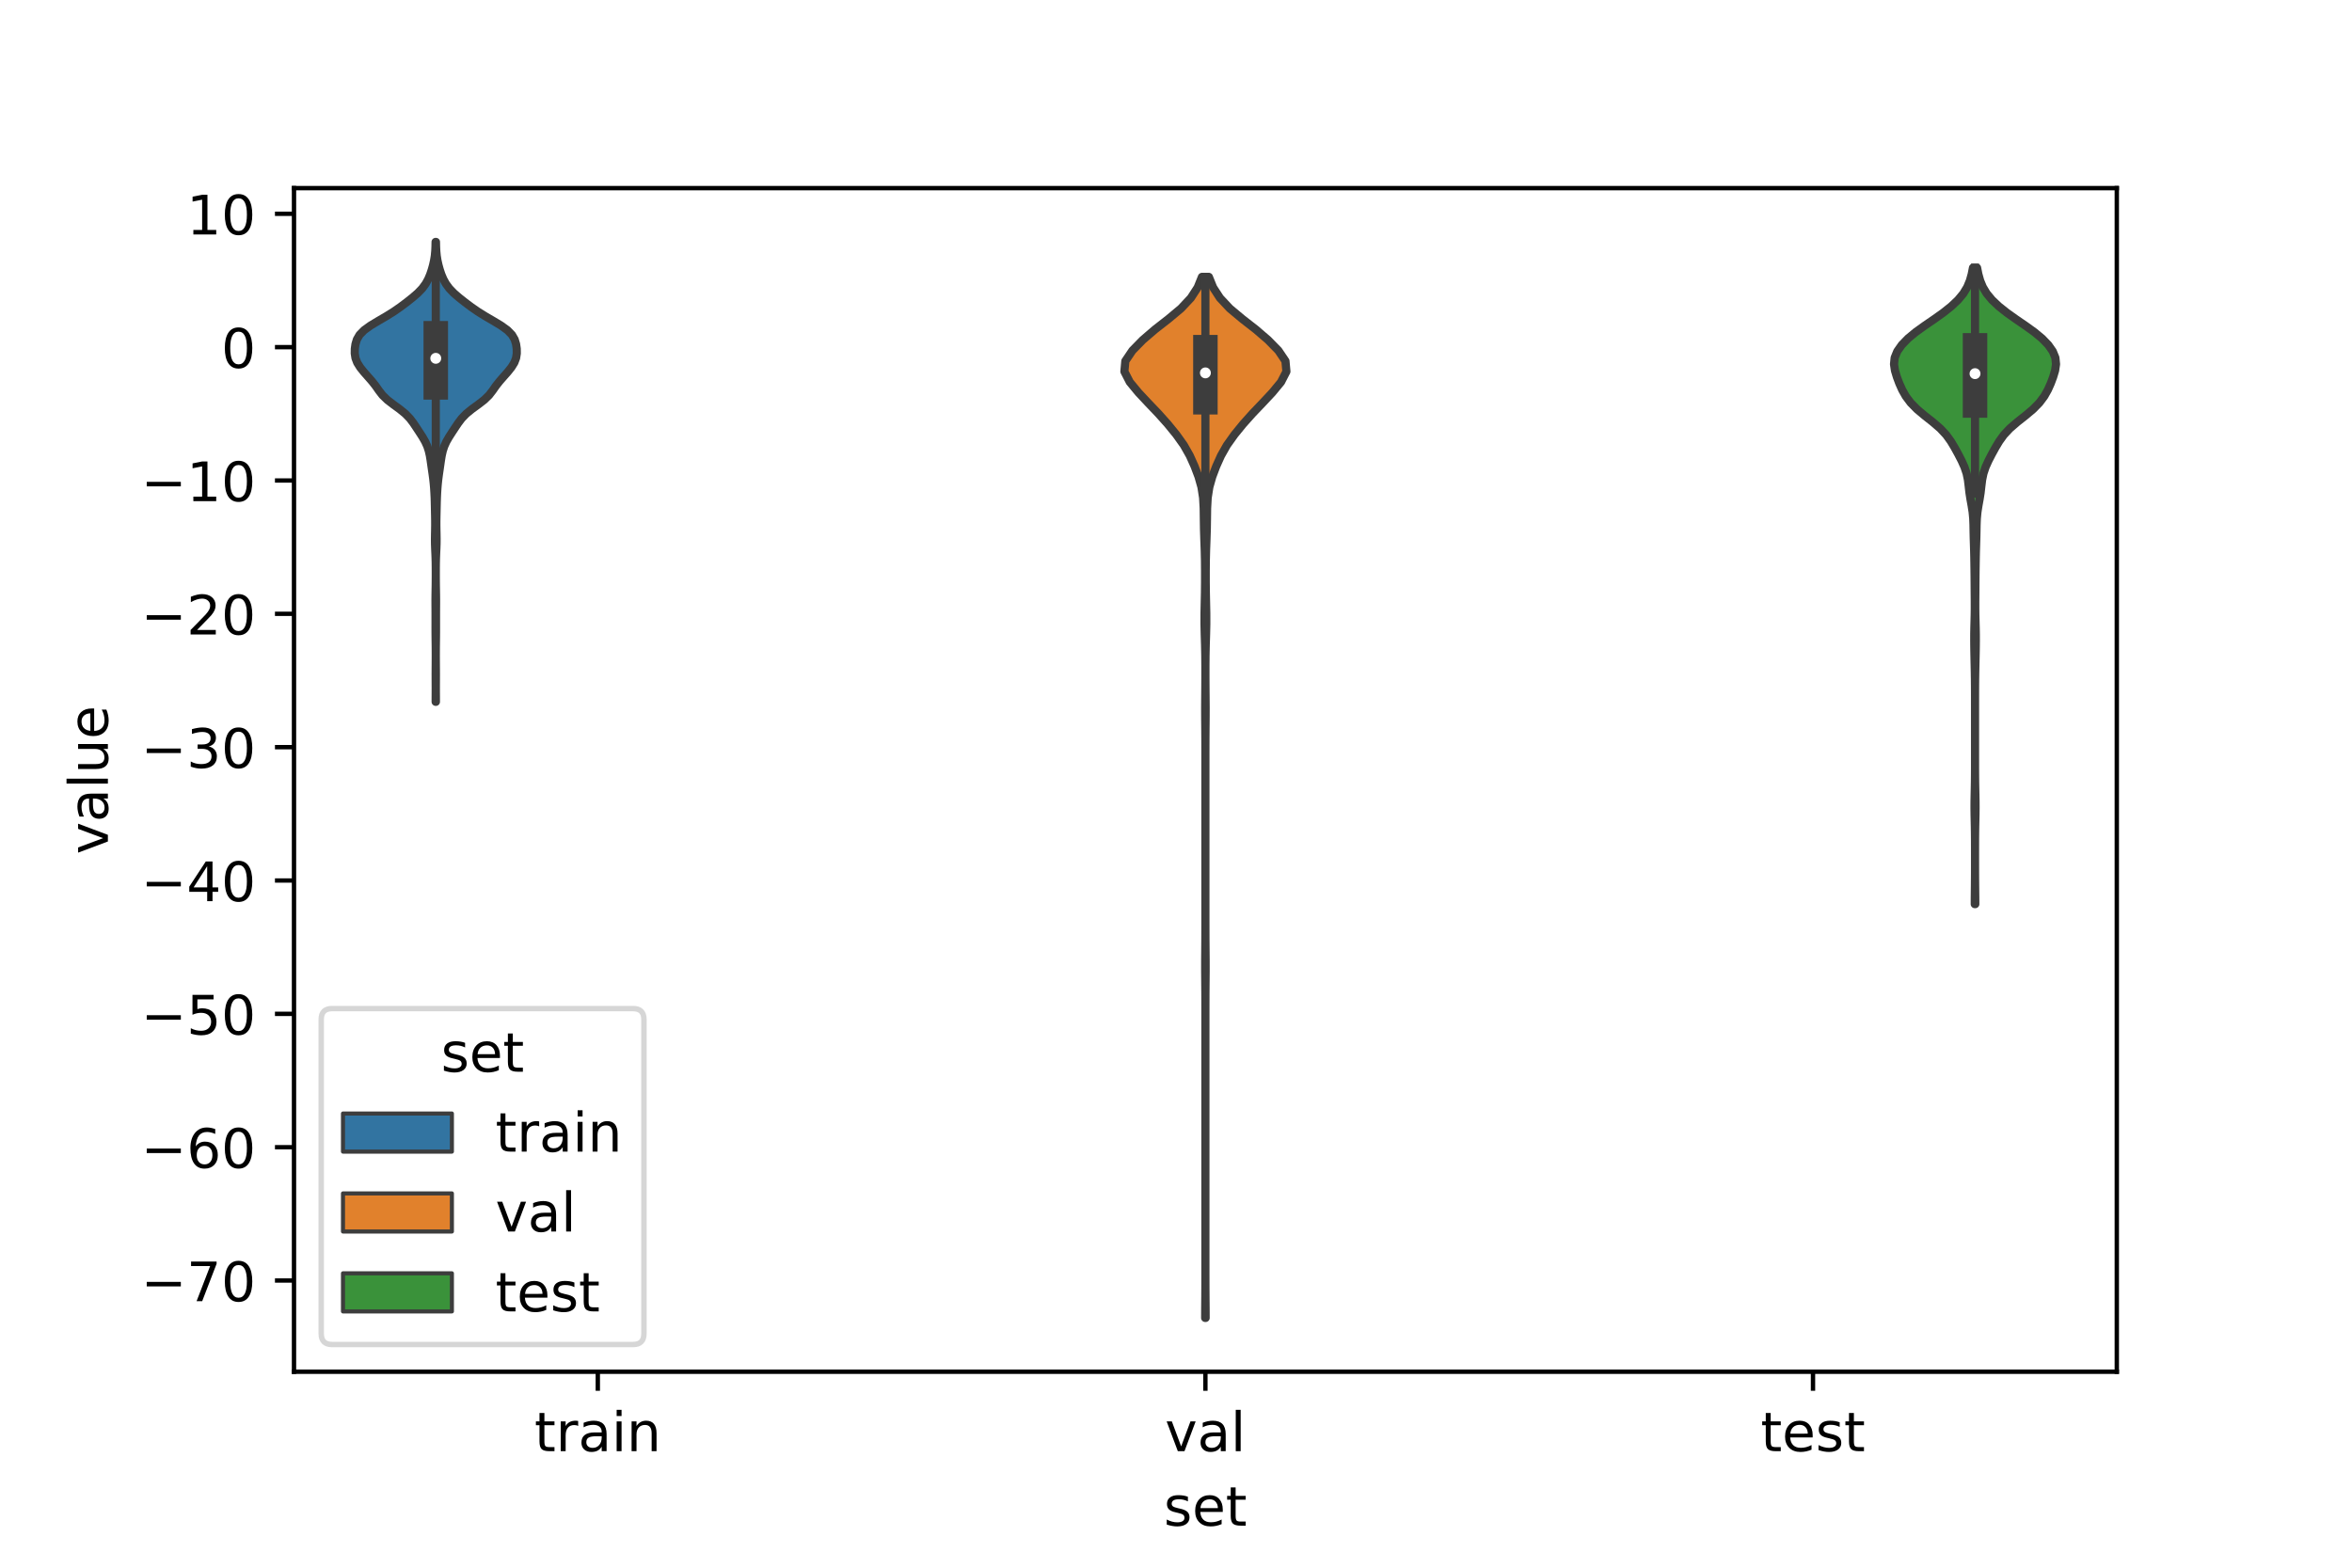 <?xml version="1.0" encoding="utf-8" standalone="no"?>
<!DOCTYPE svg PUBLIC "-//W3C//DTD SVG 1.1//EN"
  "http://www.w3.org/Graphics/SVG/1.1/DTD/svg11.dtd">
<!-- Created with matplotlib (https://matplotlib.org/) -->
<svg height="288pt" version="1.1" viewBox="0 0 432 288" width="432pt" xmlns="http://www.w3.org/2000/svg" xmlns:xlink="http://www.w3.org/1999/xlink">
 <defs>
  <style type="text/css">*{stroke-linecap:butt;stroke-linejoin:round;}</style>
 </defs>
 <g id="figure_1">
  <g id="patch_1">
   <path d="M 0 288 
L 432 288 
L 432 0 
L 0 0 
z
" style="fill:#ffffff;"/>
  </g>
  <g id="axes_1">
   <g id="patch_2">
    <path d="M 54 252 
L 388.8 252 
L 388.8 34.56 
L 54 34.56 
z
" style="fill:#ffffff;"/>
   </g>
   <g id="PolyCollection_1">
    <defs>
     <path d="M 80.063 -159.069 
L 80.017 -159.069 
L 80.019 -159.923 
L 80.025 -160.776 
L 80.027 -161.63 
L 80.024 -162.483 
L 80.019 -163.336 
L 80.017 -164.19 
L 80.021 -165.043 
L 80.028 -165.897 
L 80.034 -166.75 
L 80.036 -167.603 
L 80.034 -168.457 
L 80.027 -169.31 
L 80.016 -170.164 
L 80.006 -171.017 
L 79.999 -171.87 
L 79.997 -172.724 
L 79.998 -173.577 
L 79.999 -174.431 
L 79.999 -175.284 
L 79.995 -176.137 
L 79.99 -176.991 
L 79.988 -177.844 
L 79.996 -178.698 
L 80.01 -179.551 
L 80.025 -180.404 
L 80.034 -181.258 
L 80.038 -182.111 
L 80.038 -182.965 
L 80.035 -183.818 
L 80.025 -184.671 
L 80.004 -185.525 
L 79.969 -186.378 
L 79.93 -187.232 
L 79.9 -188.085 
L 79.892 -188.939 
L 79.904 -189.792 
L 79.922 -190.645 
L 79.934 -191.499 
L 79.932 -192.352 
L 79.918 -193.206 
L 79.899 -194.059 
L 79.881 -194.912 
L 79.861 -195.766 
L 79.833 -196.619 
L 79.792 -197.473 
L 79.738 -198.326 
L 79.667 -199.179 
L 79.575 -200.033 
L 79.461 -200.886 
L 79.337 -201.74 
L 79.215 -202.593 
L 79.093 -203.446 
L 78.953 -204.3 
L 78.762 -205.153 
L 78.486 -206.007 
L 78.1 -206.86 
L 77.611 -207.713 
L 77.061 -208.567 
L 76.498 -209.42 
L 75.928 -210.274 
L 75.282 -211.127 
L 74.459 -211.98 
L 73.415 -212.834 
L 72.243 -213.687 
L 71.137 -214.541 
L 70.259 -215.394 
L 69.598 -216.247 
L 69 -217.101 
L 68.33 -217.954 
L 67.583 -218.808 
L 66.83 -219.661 
L 66.149 -220.514 
L 65.617 -221.368 
L 65.291 -222.221 
L 65.16 -223.075 
L 65.172 -223.928 
L 65.292 -224.781 
L 65.551 -225.635 
L 66.045 -226.488 
L 66.877 -227.342 
L 68.061 -228.195 
L 69.477 -229.048 
L 70.942 -229.902 
L 72.311 -230.755 
L 73.542 -231.609 
L 74.678 -232.462 
L 75.758 -233.316 
L 76.743 -234.169 
L 77.56 -235.022 
L 78.187 -235.876 
L 78.657 -236.729 
L 79.016 -237.583 
L 79.302 -238.436 
L 79.539 -239.289 
L 79.729 -240.143 
L 79.865 -240.996 
L 79.947 -241.85 
L 79.987 -242.703 
L 80.006 -243.556 
L 80.074 -243.556 
L 80.074 -243.556 
L 80.093 -242.703 
L 80.133 -241.85 
L 80.215 -240.996 
L 80.351 -240.143 
L 80.541 -239.289 
L 80.778 -238.436 
L 81.064 -237.583 
L 81.423 -236.729 
L 81.893 -235.876 
L 82.52 -235.022 
L 83.337 -234.169 
L 84.322 -233.316 
L 85.402 -232.462 
L 86.538 -231.609 
L 87.769 -230.755 
L 89.138 -229.902 
L 90.603 -229.048 
L 92.019 -228.195 
L 93.203 -227.342 
L 94.035 -226.488 
L 94.529 -225.635 
L 94.788 -224.781 
L 94.908 -223.928 
L 94.92 -223.075 
L 94.789 -222.221 
L 94.463 -221.368 
L 93.931 -220.514 
L 93.25 -219.661 
L 92.497 -218.808 
L 91.75 -217.954 
L 91.08 -217.101 
L 90.482 -216.247 
L 89.821 -215.394 
L 88.943 -214.541 
L 87.837 -213.687 
L 86.665 -212.834 
L 85.621 -211.98 
L 84.798 -211.127 
L 84.152 -210.274 
L 83.582 -209.42 
L 83.019 -208.567 
L 82.469 -207.713 
L 81.98 -206.86 
L 81.594 -206.007 
L 81.318 -205.153 
L 81.127 -204.3 
L 80.987 -203.446 
L 80.865 -202.593 
L 80.743 -201.74 
L 80.619 -200.886 
L 80.505 -200.033 
L 80.413 -199.179 
L 80.342 -198.326 
L 80.288 -197.473 
L 80.247 -196.619 
L 80.219 -195.766 
L 80.199 -194.912 
L 80.181 -194.059 
L 80.162 -193.206 
L 80.148 -192.352 
L 80.146 -191.499 
L 80.158 -190.645 
L 80.176 -189.792 
L 80.188 -188.939 
L 80.18 -188.085 
L 80.15 -187.232 
L 80.111 -186.378 
L 80.076 -185.525 
L 80.055 -184.671 
L 80.045 -183.818 
L 80.042 -182.965 
L 80.042 -182.111 
L 80.046 -181.258 
L 80.055 -180.404 
L 80.07 -179.551 
L 80.084 -178.698 
L 80.092 -177.844 
L 80.09 -176.991 
L 80.085 -176.137 
L 80.081 -175.284 
L 80.081 -174.431 
L 80.082 -173.577 
L 80.083 -172.724 
L 80.081 -171.87 
L 80.074 -171.017 
L 80.064 -170.164 
L 80.053 -169.31 
L 80.046 -168.457 
L 80.044 -167.603 
L 80.046 -166.75 
L 80.052 -165.897 
L 80.059 -165.043 
L 80.063 -164.19 
L 80.061 -163.336 
L 80.056 -162.483 
L 80.053 -161.63 
L 80.055 -160.776 
L 80.061 -159.923 
L 80.063 -159.069 
z
" id="m1364e2ce5e" style="stroke:#3d3d3d;stroke-width:1.5;"/>
    </defs>
    <g clip-path="url(#pa9e2a7503c)">
     <use style="fill:#3274a1;stroke:#3d3d3d;stroke-width:1.5;" x="0" xlink:href="#m1364e2ce5e" y="288"/>
    </g>
   </g>
   <g id="PolyCollection_2">
    <defs>
     <path d="M 221.443 -45.884 
L 221.357 -45.884 
L 221.367 -47.815 
L 221.385 -49.747 
L 221.396 -51.679 
L 221.399 -53.611 
L 221.4 -55.543 
L 221.4 -57.474 
L 221.4 -59.406 
L 221.4 -61.338 
L 221.4 -63.27 
L 221.4 -65.201 
L 221.4 -67.133 
L 221.4 -69.065 
L 221.4 -70.997 
L 221.4 -72.929 
L 221.4 -74.86 
L 221.4 -76.792 
L 221.4 -78.724 
L 221.4 -80.656 
L 221.4 -82.588 
L 221.4 -84.519 
L 221.4 -86.451 
L 221.4 -88.383 
L 221.4 -90.315 
L 221.4 -92.246 
L 221.4 -94.178 
L 221.4 -96.11 
L 221.4 -98.042 
L 221.4 -99.974 
L 221.4 -101.905 
L 221.398 -103.837 
L 221.391 -105.769 
L 221.375 -107.701 
L 221.359 -109.633 
L 221.36 -111.564 
L 221.377 -113.496 
L 221.392 -115.428 
L 221.398 -117.36 
L 221.4 -119.291 
L 221.4 -121.223 
L 221.4 -123.155 
L 221.4 -125.087 
L 221.4 -127.019 
L 221.4 -128.95 
L 221.4 -130.882 
L 221.4 -132.814 
L 221.4 -134.746 
L 221.4 -136.678 
L 221.4 -138.609 
L 221.4 -140.541 
L 221.4 -142.473 
L 221.4 -144.405 
L 221.4 -146.336 
L 221.4 -148.268 
L 221.399 -150.2 
L 221.395 -152.132 
L 221.383 -154.064 
L 221.365 -155.995 
L 221.357 -157.927 
L 221.37 -159.859 
L 221.387 -161.791 
L 221.396 -163.722 
L 221.395 -165.654 
L 221.379 -167.586 
L 221.339 -169.518 
L 221.279 -171.45 
L 221.236 -173.381 
L 221.239 -175.313 
L 221.279 -177.245 
L 221.32 -179.177 
L 221.339 -181.109 
L 221.339 -183.04 
L 221.324 -184.972 
L 221.278 -186.904 
L 221.206 -188.836 
L 221.144 -190.767 
L 221.113 -192.699 
L 221.087 -194.631 
L 220.98 -196.563 
L 220.681 -198.495 
L 220.135 -200.426 
L 219.403 -202.358 
L 218.534 -204.29 
L 217.439 -206.222 
L 216.061 -208.154 
L 214.487 -210.085 
L 212.762 -212.017 
L 210.917 -213.949 
L 209.108 -215.881 
L 207.513 -217.812 
L 206.52 -219.744 
L 206.695 -221.676 
L 207.998 -223.608 
L 209.889 -225.54 
L 212.134 -227.471 
L 214.611 -229.403 
L 216.923 -231.335 
L 218.731 -233.267 
L 219.984 -235.199 
L 220.763 -237.13 
L 222.037 -237.13 
L 222.037 -237.13 
L 222.816 -235.199 
L 224.069 -233.267 
L 225.877 -231.335 
L 228.189 -229.403 
L 230.666 -227.471 
L 232.911 -225.54 
L 234.802 -223.608 
L 236.105 -221.676 
L 236.28 -219.744 
L 235.287 -217.812 
L 233.692 -215.881 
L 231.883 -213.949 
L 230.038 -212.017 
L 228.313 -210.085 
L 226.739 -208.154 
L 225.361 -206.222 
L 224.266 -204.29 
L 223.397 -202.358 
L 222.665 -200.426 
L 222.119 -198.495 
L 221.82 -196.563 
L 221.713 -194.631 
L 221.687 -192.699 
L 221.656 -190.767 
L 221.594 -188.836 
L 221.522 -186.904 
L 221.476 -184.972 
L 221.461 -183.04 
L 221.461 -181.109 
L 221.48 -179.177 
L 221.521 -177.245 
L 221.561 -175.313 
L 221.564 -173.381 
L 221.521 -171.45 
L 221.461 -169.518 
L 221.421 -167.586 
L 221.405 -165.654 
L 221.404 -163.722 
L 221.413 -161.791 
L 221.43 -159.859 
L 221.443 -157.927 
L 221.435 -155.995 
L 221.417 -154.064 
L 221.405 -152.132 
L 221.401 -150.2 
L 221.4 -148.268 
L 221.4 -146.336 
L 221.4 -144.405 
L 221.4 -142.473 
L 221.4 -140.541 
L 221.4 -138.609 
L 221.4 -136.678 
L 221.4 -134.746 
L 221.4 -132.814 
L 221.4 -130.882 
L 221.4 -128.95 
L 221.4 -127.019 
L 221.4 -125.087 
L 221.4 -123.155 
L 221.4 -121.223 
L 221.4 -119.291 
L 221.402 -117.36 
L 221.408 -115.428 
L 221.423 -113.496 
L 221.44 -111.564 
L 221.441 -109.633 
L 221.425 -107.701 
L 221.409 -105.769 
L 221.402 -103.837 
L 221.4 -101.905 
L 221.4 -99.974 
L 221.4 -98.042 
L 221.4 -96.11 
L 221.4 -94.178 
L 221.4 -92.246 
L 221.4 -90.315 
L 221.4 -88.383 
L 221.4 -86.451 
L 221.4 -84.519 
L 221.4 -82.588 
L 221.4 -80.656 
L 221.4 -78.724 
L 221.4 -76.792 
L 221.4 -74.86 
L 221.4 -72.929 
L 221.4 -70.997 
L 221.4 -69.065 
L 221.4 -67.133 
L 221.4 -65.201 
L 221.4 -63.27 
L 221.4 -61.338 
L 221.4 -59.406 
L 221.4 -57.474 
L 221.4 -55.543 
L 221.401 -53.611 
L 221.404 -51.679 
L 221.415 -49.747 
L 221.433 -47.815 
L 221.443 -45.884 
z
" id="m06d1777a58" style="stroke:#3d3d3d;stroke-width:1.5;"/>
    </defs>
    <g clip-path="url(#pa9e2a7503c)">
     <use style="fill:#e1812c;stroke:#3d3d3d;stroke-width:1.5;" x="0" xlink:href="#m06d1777a58" y="288"/>
    </g>
   </g>
   <g id="PolyCollection_3">
    <defs>
     <path d="M 362.809 -121.903 
L 362.711 -121.903 
L 362.716 -123.084 
L 362.729 -124.264 
L 362.742 -125.445 
L 362.752 -126.626 
L 362.757 -127.807 
L 362.759 -128.988 
L 362.76 -130.169 
L 362.76 -131.35 
L 362.758 -132.53 
L 362.755 -133.711 
L 362.745 -134.892 
L 362.728 -136.073 
L 362.703 -137.254 
L 362.678 -138.435 
L 362.665 -139.615 
L 362.671 -140.796 
L 362.693 -141.977 
L 362.719 -143.158 
L 362.74 -144.339 
L 362.752 -145.52 
L 362.758 -146.701 
L 362.759 -147.881 
L 362.76 -149.062 
L 362.76 -150.243 
L 362.76 -151.424 
L 362.76 -152.605 
L 362.76 -153.786 
L 362.76 -154.967 
L 362.76 -156.147 
L 362.76 -157.328 
L 362.76 -158.509 
L 362.759 -159.69 
L 362.757 -160.871 
L 362.752 -162.052 
L 362.741 -163.232 
L 362.723 -164.413 
L 362.699 -165.594 
L 362.673 -166.775 
L 362.648 -167.956 
L 362.627 -169.137 
L 362.616 -170.318 
L 362.619 -171.498 
L 362.64 -172.679 
L 362.672 -173.86 
L 362.7 -175.041 
L 362.715 -176.222 
L 362.714 -177.403 
L 362.705 -178.583 
L 362.696 -179.764 
L 362.688 -180.945 
L 362.678 -182.126 
L 362.664 -183.307 
L 362.646 -184.488 
L 362.626 -185.669 
L 362.598 -186.849 
L 362.56 -188.03 
L 362.522 -189.211 
L 362.496 -190.392 
L 362.476 -191.573 
L 362.43 -192.754 
L 362.319 -193.935 
L 362.135 -195.115 
L 361.921 -196.296 
L 361.737 -197.477 
L 361.602 -198.658 
L 361.459 -199.839 
L 361.215 -201.02 
L 360.817 -202.2 
L 360.286 -203.381 
L 359.676 -204.562 
L 359.027 -205.743 
L 358.321 -206.924 
L 357.469 -208.105 
L 356.366 -209.286 
L 354.996 -210.466 
L 353.499 -211.647 
L 352.095 -212.828 
L 350.939 -214.009 
L 350.054 -215.19 
L 349.385 -216.371 
L 348.855 -217.551 
L 348.412 -218.732 
L 348.057 -219.913 
L 347.88 -221.094 
L 348 -222.275 
L 348.48 -223.456 
L 349.307 -224.637 
L 350.448 -225.817 
L 351.877 -226.998 
L 353.521 -228.179 
L 355.246 -229.36 
L 356.906 -230.541 
L 358.391 -231.722 
L 359.639 -232.902 
L 360.618 -234.083 
L 361.33 -235.264 
L 361.818 -236.445 
L 362.148 -237.626 
L 362.38 -238.807 
L 363.14 -238.807 
L 363.14 -238.807 
L 363.372 -237.626 
L 363.702 -236.445 
L 364.19 -235.264 
L 364.902 -234.083 
L 365.881 -232.902 
L 367.129 -231.722 
L 368.614 -230.541 
L 370.274 -229.36 
L 371.999 -228.179 
L 373.643 -226.998 
L 375.072 -225.817 
L 376.213 -224.637 
L 377.04 -223.456 
L 377.52 -222.275 
L 377.64 -221.094 
L 377.463 -219.913 
L 377.108 -218.732 
L 376.665 -217.551 
L 376.135 -216.371 
L 375.466 -215.19 
L 374.581 -214.009 
L 373.425 -212.828 
L 372.021 -211.647 
L 370.524 -210.466 
L 369.154 -209.286 
L 368.051 -208.105 
L 367.199 -206.924 
L 366.493 -205.743 
L 365.844 -204.562 
L 365.234 -203.381 
L 364.703 -202.2 
L 364.305 -201.02 
L 364.061 -199.839 
L 363.918 -198.658 
L 363.783 -197.477 
L 363.599 -196.296 
L 363.385 -195.115 
L 363.201 -193.935 
L 363.09 -192.754 
L 363.044 -191.573 
L 363.024 -190.392 
L 362.998 -189.211 
L 362.96 -188.03 
L 362.922 -186.849 
L 362.894 -185.669 
L 362.874 -184.488 
L 362.856 -183.307 
L 362.842 -182.126 
L 362.832 -180.945 
L 362.824 -179.764 
L 362.815 -178.583 
L 362.806 -177.403 
L 362.805 -176.222 
L 362.82 -175.041 
L 362.848 -173.86 
L 362.88 -172.679 
L 362.901 -171.498 
L 362.904 -170.318 
L 362.893 -169.137 
L 362.872 -167.956 
L 362.847 -166.775 
L 362.821 -165.594 
L 362.797 -164.413 
L 362.779 -163.232 
L 362.768 -162.052 
L 362.763 -160.871 
L 362.761 -159.69 
L 362.76 -158.509 
L 362.76 -157.328 
L 362.76 -156.147 
L 362.76 -154.967 
L 362.76 -153.786 
L 362.76 -152.605 
L 362.76 -151.424 
L 362.76 -150.243 
L 362.76 -149.062 
L 362.761 -147.881 
L 362.762 -146.701 
L 362.768 -145.52 
L 362.78 -144.339 
L 362.801 -143.158 
L 362.827 -141.977 
L 362.849 -140.796 
L 362.855 -139.615 
L 362.842 -138.435 
L 362.817 -137.254 
L 362.792 -136.073 
L 362.775 -134.892 
L 362.765 -133.711 
L 362.762 -132.53 
L 362.76 -131.35 
L 362.76 -130.169 
L 362.761 -128.988 
L 362.763 -127.807 
L 362.768 -126.626 
L 362.778 -125.445 
L 362.791 -124.264 
L 362.804 -123.084 
L 362.809 -121.903 
z
" id="m9bc5ba86b6" style="stroke:#3d3d3d;stroke-width:1.5;"/>
    </defs>
    <g clip-path="url(#pa9e2a7503c)">
     <use style="fill:#3a923a;stroke:#3d3d3d;stroke-width:1.5;" x="0" xlink:href="#m9bc5ba86b6" y="288"/>
    </g>
   </g>
   <g id="patch_3">
    <path clip-path="url(#pa9e2a7503c)" d="M 109.8 63.773 
L 109.8 63.773 
L 109.8 63.773 
L 109.8 63.773 
z
" style="fill:#3274a1;stroke:#3d3d3d;stroke-linejoin:miter;stroke-width:0.75;"/>
   </g>
   <g id="patch_4">
    <path clip-path="url(#pa9e2a7503c)" d="M 109.8 63.773 
L 109.8 63.773 
L 109.8 63.773 
L 109.8 63.773 
z
" style="fill:#e1812c;stroke:#3d3d3d;stroke-linejoin:miter;stroke-width:0.75;"/>
   </g>
   <g id="patch_5">
    <path clip-path="url(#pa9e2a7503c)" d="M 109.8 63.773 
L 109.8 63.773 
L 109.8 63.773 
L 109.8 63.773 
z
" style="fill:#3a923a;stroke:#3d3d3d;stroke-linejoin:miter;stroke-width:0.75;"/>
   </g>
   <g id="matplotlib.axis_1">
    <g id="xtick_1">
     <g id="line2d_1">
      <defs>
       <path d="M 0 0 
L 0 3.5 
" id="me0df0989fd" style="stroke:#000000;stroke-width:0.8;"/>
      </defs>
      <g>
       <use style="stroke:#000000;stroke-width:0.8;" x="109.8" xlink:href="#me0df0989fd" y="252"/>
      </g>
     </g>
     <g id="text_1">
      <!-- train -->
      <g transform="translate(98.162 266.598)scale(0.1 -0.1)">
       <defs>
        <path d="M 18.312 70.219 
L 18.312 54.688 
L 36.812 54.688 
L 36.812 47.703 
L 18.312 47.703 
L 18.312 18.016 
Q 18.312 11.328 20.141 9.422 
Q 21.969 7.516 27.594 7.516 
L 36.812 7.516 
L 36.812 0 
L 27.594 0 
Q 17.188 0 13.234 3.875 
Q 9.281 7.766 9.281 18.016 
L 9.281 47.703 
L 2.688 47.703 
L 2.688 54.688 
L 9.281 54.688 
L 9.281 70.219 
z
" id="DejaVuSans-116"/>
        <path d="M 41.109 46.297 
Q 39.594 47.172 37.812 47.578 
Q 36.031 48 33.891 48 
Q 26.266 48 22.188 43.047 
Q 18.109 38.094 18.109 28.812 
L 18.109 0 
L 9.078 0 
L 9.078 54.688 
L 18.109 54.688 
L 18.109 46.188 
Q 20.953 51.172 25.484 53.578 
Q 30.031 56 36.531 56 
Q 37.453 56 38.578 55.875 
Q 39.703 55.766 41.062 55.516 
z
" id="DejaVuSans-114"/>
        <path d="M 34.281 27.484 
Q 23.391 27.484 19.188 25 
Q 14.984 22.516 14.984 16.5 
Q 14.984 11.719 18.141 8.906 
Q 21.297 6.109 26.703 6.109 
Q 34.188 6.109 38.703 11.406 
Q 43.219 16.703 43.219 25.484 
L 43.219 27.484 
z
M 52.203 31.203 
L 52.203 0 
L 43.219 0 
L 43.219 8.297 
Q 40.141 3.328 35.547 0.953 
Q 30.953 -1.422 24.312 -1.422 
Q 15.922 -1.422 10.953 3.297 
Q 6 8.016 6 15.922 
Q 6 25.141 12.172 29.828 
Q 18.359 34.516 30.609 34.516 
L 43.219 34.516 
L 43.219 35.406 
Q 43.219 41.609 39.141 45 
Q 35.062 48.391 27.688 48.391 
Q 23 48.391 18.547 47.266 
Q 14.109 46.141 10.016 43.891 
L 10.016 52.203 
Q 14.938 54.109 19.578 55.047 
Q 24.219 56 28.609 56 
Q 40.484 56 46.344 49.844 
Q 52.203 43.703 52.203 31.203 
z
" id="DejaVuSans-97"/>
        <path d="M 9.422 54.688 
L 18.406 54.688 
L 18.406 0 
L 9.422 0 
z
M 9.422 75.984 
L 18.406 75.984 
L 18.406 64.594 
L 9.422 64.594 
z
" id="DejaVuSans-105"/>
        <path d="M 54.891 33.016 
L 54.891 0 
L 45.906 0 
L 45.906 32.719 
Q 45.906 40.484 42.875 44.328 
Q 39.844 48.188 33.797 48.188 
Q 26.516 48.188 22.312 43.547 
Q 18.109 38.922 18.109 30.906 
L 18.109 0 
L 9.078 0 
L 9.078 54.688 
L 18.109 54.688 
L 18.109 46.188 
Q 21.344 51.125 25.703 53.562 
Q 30.078 56 35.797 56 
Q 45.219 56 50.047 50.172 
Q 54.891 44.344 54.891 33.016 
z
" id="DejaVuSans-110"/>
       </defs>
       <use xlink:href="#DejaVuSans-116"/>
       <use x="39.209" xlink:href="#DejaVuSans-114"/>
       <use x="80.322" xlink:href="#DejaVuSans-97"/>
       <use x="141.602" xlink:href="#DejaVuSans-105"/>
       <use x="169.385" xlink:href="#DejaVuSans-110"/>
      </g>
     </g>
    </g>
    <g id="xtick_2">
     <g id="line2d_2">
      <g>
       <use style="stroke:#000000;stroke-width:0.8;" x="221.4" xlink:href="#me0df0989fd" y="252"/>
      </g>
     </g>
     <g id="text_2">
      <!-- val -->
      <g transform="translate(213.988 266.598)scale(0.1 -0.1)">
       <defs>
        <path d="M 2.984 54.688 
L 12.5 54.688 
L 29.594 8.797 
L 46.688 54.688 
L 56.203 54.688 
L 35.688 0 
L 23.484 0 
z
" id="DejaVuSans-118"/>
        <path d="M 9.422 75.984 
L 18.406 75.984 
L 18.406 0 
L 9.422 0 
z
" id="DejaVuSans-108"/>
       </defs>
       <use xlink:href="#DejaVuSans-118"/>
       <use x="59.18" xlink:href="#DejaVuSans-97"/>
       <use x="120.459" xlink:href="#DejaVuSans-108"/>
      </g>
     </g>
    </g>
    <g id="xtick_3">
     <g id="line2d_3">
      <g>
       <use style="stroke:#000000;stroke-width:0.8;" x="333" xlink:href="#me0df0989fd" y="252"/>
      </g>
     </g>
     <g id="text_3">
      <!-- test -->
      <g transform="translate(323.398 266.598)scale(0.1 -0.1)">
       <defs>
        <path d="M 56.203 29.594 
L 56.203 25.203 
L 14.891 25.203 
Q 15.484 15.922 20.484 11.062 
Q 25.484 6.203 34.422 6.203 
Q 39.594 6.203 44.453 7.469 
Q 49.312 8.734 54.109 11.281 
L 54.109 2.781 
Q 49.266 0.734 44.188 -0.344 
Q 39.109 -1.422 33.891 -1.422 
Q 20.797 -1.422 13.156 6.188 
Q 5.516 13.812 5.516 26.812 
Q 5.516 40.234 12.766 48.109 
Q 20.016 56 32.328 56 
Q 43.359 56 49.781 48.891 
Q 56.203 41.797 56.203 29.594 
z
M 47.219 32.234 
Q 47.125 39.594 43.094 43.984 
Q 39.062 48.391 32.422 48.391 
Q 24.906 48.391 20.391 44.141 
Q 15.875 39.891 15.188 32.172 
z
" id="DejaVuSans-101"/>
        <path d="M 44.281 53.078 
L 44.281 44.578 
Q 40.484 46.531 36.375 47.5 
Q 32.281 48.484 27.875 48.484 
Q 21.188 48.484 17.844 46.438 
Q 14.5 44.391 14.5 40.281 
Q 14.5 37.156 16.891 35.375 
Q 19.281 33.594 26.516 31.984 
L 29.594 31.297 
Q 39.156 29.25 43.188 25.516 
Q 47.219 21.781 47.219 15.094 
Q 47.219 7.469 41.188 3.016 
Q 35.156 -1.422 24.609 -1.422 
Q 20.219 -1.422 15.453 -0.562 
Q 10.688 0.297 5.422 2 
L 5.422 11.281 
Q 10.406 8.688 15.234 7.391 
Q 20.062 6.109 24.812 6.109 
Q 31.156 6.109 34.562 8.281 
Q 37.984 10.453 37.984 14.406 
Q 37.984 18.062 35.516 20.016 
Q 33.062 21.969 24.703 23.781 
L 21.578 24.516 
Q 13.234 26.266 9.516 29.906 
Q 5.812 33.547 5.812 39.891 
Q 5.812 47.609 11.281 51.797 
Q 16.75 56 26.812 56 
Q 31.781 56 36.172 55.266 
Q 40.578 54.547 44.281 53.078 
z
" id="DejaVuSans-115"/>
       </defs>
       <use xlink:href="#DejaVuSans-116"/>
       <use x="39.209" xlink:href="#DejaVuSans-101"/>
       <use x="100.732" xlink:href="#DejaVuSans-115"/>
       <use x="152.832" xlink:href="#DejaVuSans-116"/>
      </g>
     </g>
    </g>
    <g id="text_4">
     <!-- set -->
     <g transform="translate(213.759 280.277)scale(0.1 -0.1)">
      <use xlink:href="#DejaVuSans-115"/>
      <use x="52.1" xlink:href="#DejaVuSans-101"/>
      <use x="113.623" xlink:href="#DejaVuSans-116"/>
     </g>
    </g>
   </g>
   <g id="matplotlib.axis_2">
    <g id="ytick_1">
     <g id="line2d_4">
      <defs>
       <path d="M 0 0 
L -3.5 0 
" id="mfccb8674f3" style="stroke:#000000;stroke-width:0.8;"/>
      </defs>
      <g>
       <use style="stroke:#000000;stroke-width:0.8;" x="54" xlink:href="#mfccb8674f3" y="235.246"/>
      </g>
     </g>
     <g id="text_5">
      <!-- −70 -->
      <g transform="translate(25.895 239.045)scale(0.1 -0.1)">
       <defs>
        <path d="M 10.594 35.5 
L 73.188 35.5 
L 73.188 27.203 
L 10.594 27.203 
z
" id="DejaVuSans-8722"/>
        <path d="M 8.203 72.906 
L 55.078 72.906 
L 55.078 68.703 
L 28.609 0 
L 18.312 0 
L 43.219 64.594 
L 8.203 64.594 
z
" id="DejaVuSans-55"/>
        <path d="M 31.781 66.406 
Q 24.172 66.406 20.328 58.906 
Q 16.5 51.422 16.5 36.375 
Q 16.5 21.391 20.328 13.891 
Q 24.172 6.391 31.781 6.391 
Q 39.453 6.391 43.281 13.891 
Q 47.125 21.391 47.125 36.375 
Q 47.125 51.422 43.281 58.906 
Q 39.453 66.406 31.781 66.406 
z
M 31.781 74.219 
Q 44.047 74.219 50.516 64.516 
Q 56.984 54.828 56.984 36.375 
Q 56.984 17.969 50.516 8.266 
Q 44.047 -1.422 31.781 -1.422 
Q 19.531 -1.422 13.062 8.266 
Q 6.594 17.969 6.594 36.375 
Q 6.594 54.828 13.062 64.516 
Q 19.531 74.219 31.781 74.219 
z
" id="DejaVuSans-48"/>
       </defs>
       <use xlink:href="#DejaVuSans-8722"/>
       <use x="83.789" xlink:href="#DejaVuSans-55"/>
       <use x="147.412" xlink:href="#DejaVuSans-48"/>
      </g>
     </g>
    </g>
    <g id="ytick_2">
     <g id="line2d_5">
      <g>
       <use style="stroke:#000000;stroke-width:0.8;" x="54" xlink:href="#mfccb8674f3" y="210.75"/>
      </g>
     </g>
     <g id="text_6">
      <!-- −60 -->
      <g transform="translate(25.895 214.549)scale(0.1 -0.1)">
       <defs>
        <path d="M 33.016 40.375 
Q 26.375 40.375 22.484 35.828 
Q 18.609 31.297 18.609 23.391 
Q 18.609 15.531 22.484 10.953 
Q 26.375 6.391 33.016 6.391 
Q 39.656 6.391 43.531 10.953 
Q 47.406 15.531 47.406 23.391 
Q 47.406 31.297 43.531 35.828 
Q 39.656 40.375 33.016 40.375 
z
M 52.594 71.297 
L 52.594 62.312 
Q 48.875 64.062 45.094 64.984 
Q 41.312 65.922 37.594 65.922 
Q 27.828 65.922 22.672 59.328 
Q 17.531 52.734 16.797 39.406 
Q 19.672 43.656 24.016 45.922 
Q 28.375 48.188 33.594 48.188 
Q 44.578 48.188 50.953 41.516 
Q 57.328 34.859 57.328 23.391 
Q 57.328 12.156 50.688 5.359 
Q 44.047 -1.422 33.016 -1.422 
Q 20.359 -1.422 13.672 8.266 
Q 6.984 17.969 6.984 36.375 
Q 6.984 53.656 15.188 63.938 
Q 23.391 74.219 37.203 74.219 
Q 40.922 74.219 44.703 73.484 
Q 48.484 72.75 52.594 71.297 
z
" id="DejaVuSans-54"/>
       </defs>
       <use xlink:href="#DejaVuSans-8722"/>
       <use x="83.789" xlink:href="#DejaVuSans-54"/>
       <use x="147.412" xlink:href="#DejaVuSans-48"/>
      </g>
     </g>
    </g>
    <g id="ytick_3">
     <g id="line2d_6">
      <g>
       <use style="stroke:#000000;stroke-width:0.8;" x="54" xlink:href="#mfccb8674f3" y="186.254"/>
      </g>
     </g>
     <g id="text_7">
      <!-- −50 -->
      <g transform="translate(25.895 190.053)scale(0.1 -0.1)">
       <defs>
        <path d="M 10.797 72.906 
L 49.516 72.906 
L 49.516 64.594 
L 19.828 64.594 
L 19.828 46.734 
Q 21.969 47.469 24.109 47.828 
Q 26.266 48.188 28.422 48.188 
Q 40.625 48.188 47.75 41.5 
Q 54.891 34.812 54.891 23.391 
Q 54.891 11.625 47.562 5.094 
Q 40.234 -1.422 26.906 -1.422 
Q 22.312 -1.422 17.547 -0.641 
Q 12.797 0.141 7.719 1.703 
L 7.719 11.625 
Q 12.109 9.234 16.797 8.062 
Q 21.484 6.891 26.703 6.891 
Q 35.156 6.891 40.078 11.328 
Q 45.016 15.766 45.016 23.391 
Q 45.016 31 40.078 35.438 
Q 35.156 39.891 26.703 39.891 
Q 22.75 39.891 18.812 39.016 
Q 14.891 38.141 10.797 36.281 
z
" id="DejaVuSans-53"/>
       </defs>
       <use xlink:href="#DejaVuSans-8722"/>
       <use x="83.789" xlink:href="#DejaVuSans-53"/>
       <use x="147.412" xlink:href="#DejaVuSans-48"/>
      </g>
     </g>
    </g>
    <g id="ytick_4">
     <g id="line2d_7">
      <g>
       <use style="stroke:#000000;stroke-width:0.8;" x="54" xlink:href="#mfccb8674f3" y="161.757"/>
      </g>
     </g>
     <g id="text_8">
      <!-- −40 -->
      <g transform="translate(25.895 165.557)scale(0.1 -0.1)">
       <defs>
        <path d="M 37.797 64.312 
L 12.891 25.391 
L 37.797 25.391 
z
M 35.203 72.906 
L 47.609 72.906 
L 47.609 25.391 
L 58.016 25.391 
L 58.016 17.188 
L 47.609 17.188 
L 47.609 0 
L 37.797 0 
L 37.797 17.188 
L 4.891 17.188 
L 4.891 26.703 
z
" id="DejaVuSans-52"/>
       </defs>
       <use xlink:href="#DejaVuSans-8722"/>
       <use x="83.789" xlink:href="#DejaVuSans-52"/>
       <use x="147.412" xlink:href="#DejaVuSans-48"/>
      </g>
     </g>
    </g>
    <g id="ytick_5">
     <g id="line2d_8">
      <g>
       <use style="stroke:#000000;stroke-width:0.8;" x="54" xlink:href="#mfccb8674f3" y="137.261"/>
      </g>
     </g>
     <g id="text_9">
      <!-- −30 -->
      <g transform="translate(25.895 141.061)scale(0.1 -0.1)">
       <defs>
        <path d="M 40.578 39.312 
Q 47.656 37.797 51.625 33 
Q 55.609 28.219 55.609 21.188 
Q 55.609 10.406 48.188 4.484 
Q 40.766 -1.422 27.094 -1.422 
Q 22.516 -1.422 17.656 -0.516 
Q 12.797 0.391 7.625 2.203 
L 7.625 11.719 
Q 11.719 9.328 16.594 8.109 
Q 21.484 6.891 26.812 6.891 
Q 36.078 6.891 40.938 10.547 
Q 45.797 14.203 45.797 21.188 
Q 45.797 27.641 41.281 31.266 
Q 36.766 34.906 28.719 34.906 
L 20.219 34.906 
L 20.219 43.016 
L 29.109 43.016 
Q 36.375 43.016 40.234 45.922 
Q 44.094 48.828 44.094 54.297 
Q 44.094 59.906 40.109 62.906 
Q 36.141 65.922 28.719 65.922 
Q 24.656 65.922 20.016 65.031 
Q 15.375 64.156 9.812 62.312 
L 9.812 71.094 
Q 15.438 72.656 20.344 73.438 
Q 25.25 74.219 29.594 74.219 
Q 40.828 74.219 47.359 69.109 
Q 53.906 64.016 53.906 55.328 
Q 53.906 49.266 50.438 45.094 
Q 46.969 40.922 40.578 39.312 
z
" id="DejaVuSans-51"/>
       </defs>
       <use xlink:href="#DejaVuSans-8722"/>
       <use x="83.789" xlink:href="#DejaVuSans-51"/>
       <use x="147.412" xlink:href="#DejaVuSans-48"/>
      </g>
     </g>
    </g>
    <g id="ytick_6">
     <g id="line2d_9">
      <g>
       <use style="stroke:#000000;stroke-width:0.8;" x="54" xlink:href="#mfccb8674f3" y="112.765"/>
      </g>
     </g>
     <g id="text_10">
      <!-- −20 -->
      <g transform="translate(25.895 116.565)scale(0.1 -0.1)">
       <defs>
        <path d="M 19.188 8.297 
L 53.609 8.297 
L 53.609 0 
L 7.328 0 
L 7.328 8.297 
Q 12.938 14.109 22.625 23.891 
Q 32.328 33.688 34.812 36.531 
Q 39.547 41.844 41.422 45.531 
Q 43.312 49.219 43.312 52.781 
Q 43.312 58.594 39.234 62.25 
Q 35.156 65.922 28.609 65.922 
Q 23.969 65.922 18.812 64.312 
Q 13.672 62.703 7.812 59.422 
L 7.812 69.391 
Q 13.766 71.781 18.938 73 
Q 24.125 74.219 28.422 74.219 
Q 39.75 74.219 46.484 68.547 
Q 53.219 62.891 53.219 53.422 
Q 53.219 48.922 51.531 44.891 
Q 49.859 40.875 45.406 35.406 
Q 44.188 33.984 37.641 27.219 
Q 31.109 20.453 19.188 8.297 
z
" id="DejaVuSans-50"/>
       </defs>
       <use xlink:href="#DejaVuSans-8722"/>
       <use x="83.789" xlink:href="#DejaVuSans-50"/>
       <use x="147.412" xlink:href="#DejaVuSans-48"/>
      </g>
     </g>
    </g>
    <g id="ytick_7">
     <g id="line2d_10">
      <g>
       <use style="stroke:#000000;stroke-width:0.8;" x="54" xlink:href="#mfccb8674f3" y="88.269"/>
      </g>
     </g>
     <g id="text_11">
      <!-- −10 -->
      <g transform="translate(25.895 92.069)scale(0.1 -0.1)">
       <defs>
        <path d="M 12.406 8.297 
L 28.516 8.297 
L 28.516 63.922 
L 10.984 60.406 
L 10.984 69.391 
L 28.422 72.906 
L 38.281 72.906 
L 38.281 8.297 
L 54.391 8.297 
L 54.391 0 
L 12.406 0 
z
" id="DejaVuSans-49"/>
       </defs>
       <use xlink:href="#DejaVuSans-8722"/>
       <use x="83.789" xlink:href="#DejaVuSans-49"/>
       <use x="147.412" xlink:href="#DejaVuSans-48"/>
      </g>
     </g>
    </g>
    <g id="ytick_8">
     <g id="line2d_11">
      <g>
       <use style="stroke:#000000;stroke-width:0.8;" x="54" xlink:href="#mfccb8674f3" y="63.773"/>
      </g>
     </g>
     <g id="text_12">
      <!-- 0 -->
      <g transform="translate(40.638 67.572)scale(0.1 -0.1)">
       <use xlink:href="#DejaVuSans-48"/>
      </g>
     </g>
    </g>
    <g id="ytick_9">
     <g id="line2d_12">
      <g>
       <use style="stroke:#000000;stroke-width:0.8;" x="54" xlink:href="#mfccb8674f3" y="39.277"/>
      </g>
     </g>
     <g id="text_13">
      <!-- 10 -->
      <g transform="translate(34.275 43.076)scale(0.1 -0.1)">
       <use xlink:href="#DejaVuSans-49"/>
       <use x="63.623" xlink:href="#DejaVuSans-48"/>
      </g>
     </g>
    </g>
    <g id="text_14">
     <!-- value -->
     <g transform="translate(19.816 156.938)rotate(-90)scale(0.1 -0.1)">
      <defs>
       <path d="M 8.5 21.578 
L 8.5 54.688 
L 17.484 54.688 
L 17.484 21.922 
Q 17.484 14.156 20.5 10.266 
Q 23.531 6.391 29.594 6.391 
Q 36.859 6.391 41.078 11.031 
Q 45.312 15.672 45.312 23.688 
L 45.312 54.688 
L 54.297 54.688 
L 54.297 0 
L 45.312 0 
L 45.312 8.406 
Q 42.047 3.422 37.719 1 
Q 33.406 -1.422 27.688 -1.422 
Q 18.266 -1.422 13.375 4.438 
Q 8.5 10.297 8.5 21.578 
z
M 31.109 56 
z
" id="DejaVuSans-117"/>
      </defs>
      <use xlink:href="#DejaVuSans-118"/>
      <use x="59.18" xlink:href="#DejaVuSans-97"/>
      <use x="120.459" xlink:href="#DejaVuSans-108"/>
      <use x="148.242" xlink:href="#DejaVuSans-117"/>
      <use x="211.621" xlink:href="#DejaVuSans-101"/>
     </g>
    </g>
   </g>
   <g id="line2d_13">
    <path clip-path="url(#pa9e2a7503c)" d="M 80.04 85.906 
L 80.04 47.179 
" style="fill:none;stroke:#3d3d3d;stroke-linecap:square;stroke-width:1.5;"/>
   </g>
   <g id="line2d_14">
    <path clip-path="url(#pa9e2a7503c)" d="M 80.04 71.172 
L 80.04 61.219 
" style="fill:none;stroke:#3d3d3d;stroke-linecap:square;stroke-width:4.5;"/>
   </g>
   <g id="line2d_15">
    <path clip-path="url(#pa9e2a7503c)" d="M 221.4 88.846 
L 221.4 50.87 
" style="fill:none;stroke:#3d3d3d;stroke-linecap:square;stroke-width:1.5;"/>
   </g>
   <g id="line2d_16">
    <path clip-path="url(#pa9e2a7503c)" d="M 221.4 73.899 
L 221.4 63.782 
" style="fill:none;stroke:#3d3d3d;stroke-linecap:square;stroke-width:4.5;"/>
   </g>
   <g id="line2d_17">
    <path clip-path="url(#pa9e2a7503c)" d="M 362.76 90.702 
L 362.76 49.193 
" style="fill:none;stroke:#3d3d3d;stroke-linecap:square;stroke-width:1.5;"/>
   </g>
   <g id="line2d_18">
    <path clip-path="url(#pa9e2a7503c)" d="M 362.76 74.493 
L 362.76 63.443 
" style="fill:none;stroke:#3d3d3d;stroke-linecap:square;stroke-width:4.5;"/>
   </g>
   <g id="patch_6">
    <path d="M 54 252 
L 54 34.56 
" style="fill:none;stroke:#000000;stroke-linecap:square;stroke-linejoin:miter;stroke-width:0.8;"/>
   </g>
   <g id="patch_7">
    <path d="M 388.8 252 
L 388.8 34.56 
" style="fill:none;stroke:#000000;stroke-linecap:square;stroke-linejoin:miter;stroke-width:0.8;"/>
   </g>
   <g id="patch_8">
    <path d="M 54 252 
L 388.8 252 
" style="fill:none;stroke:#000000;stroke-linecap:square;stroke-linejoin:miter;stroke-width:0.8;"/>
   </g>
   <g id="patch_9">
    <path d="M 54 34.56 
L 388.8 34.56 
" style="fill:none;stroke:#000000;stroke-linecap:square;stroke-linejoin:miter;stroke-width:0.8;"/>
   </g>
   <g id="PathCollection_1">
    <defs>
     <path d="M 0 1.5 
C 0.398 1.5 0.779 1.342 1.061 1.061 
C 1.342 0.779 1.5 0.398 1.5 0 
C 1.5 -0.398 1.342 -0.779 1.061 -1.061 
C 0.779 -1.342 0.398 -1.5 0 -1.5 
C -0.398 -1.5 -0.779 -1.342 -1.061 -1.061 
C -1.342 -0.779 -1.5 -0.398 -1.5 0 
C -1.5 0.398 -1.342 0.779 -1.061 1.061 
C -0.779 1.342 -0.398 1.5 0 1.5 
z
" id="md1662389f8" style="stroke:#3d3d3d;"/>
    </defs>
    <g clip-path="url(#pa9e2a7503c)">
     <use style="fill:#ffffff;stroke:#3d3d3d;" x="80.04" xlink:href="#md1662389f8" y="65.828"/>
    </g>
   </g>
   <g id="PathCollection_2">
    <g clip-path="url(#pa9e2a7503c)">
     <use style="fill:#ffffff;stroke:#3d3d3d;" x="221.4" xlink:href="#md1662389f8" y="68.502"/>
    </g>
   </g>
   <g id="PathCollection_3">
    <g clip-path="url(#pa9e2a7503c)">
     <use style="fill:#ffffff;stroke:#3d3d3d;" x="362.76" xlink:href="#md1662389f8" y="68.643"/>
    </g>
   </g>
   <g id="legend_1">
    <g id="patch_10">
     <path d="M 61 247 
L 116.275 247 
Q 118.275 247 118.275 245 
L 118.275 187.287 
Q 118.275 185.287 116.275 185.287 
L 61 185.287 
Q 59 185.287 59 187.287 
L 59 245 
Q 59 247 61 247 
z
" style="fill:#ffffff;opacity:0.8;stroke:#cccccc;stroke-linejoin:miter;"/>
    </g>
    <g id="text_15">
     <!-- set -->
     <g transform="translate(80.996 196.886)scale(0.1 -0.1)">
      <use xlink:href="#DejaVuSans-115"/>
      <use x="52.1" xlink:href="#DejaVuSans-101"/>
      <use x="113.623" xlink:href="#DejaVuSans-116"/>
     </g>
    </g>
    <g id="patch_11">
     <path d="M 63 211.564 
L 83 211.564 
L 83 204.564 
L 63 204.564 
z
" style="fill:#3274a1;stroke:#3d3d3d;stroke-linejoin:miter;stroke-width:0.75;"/>
    </g>
    <g id="text_16">
     <!-- train -->
     <g transform="translate(91 211.564)scale(0.1 -0.1)">
      <use xlink:href="#DejaVuSans-116"/>
      <use x="39.209" xlink:href="#DejaVuSans-114"/>
      <use x="80.322" xlink:href="#DejaVuSans-97"/>
      <use x="141.602" xlink:href="#DejaVuSans-105"/>
      <use x="169.385" xlink:href="#DejaVuSans-110"/>
     </g>
    </g>
    <g id="patch_12">
     <path d="M 63 226.242 
L 83 226.242 
L 83 219.242 
L 63 219.242 
z
" style="fill:#e1812c;stroke:#3d3d3d;stroke-linejoin:miter;stroke-width:0.75;"/>
    </g>
    <g id="text_17">
     <!-- val -->
     <g transform="translate(91 226.242)scale(0.1 -0.1)">
      <use xlink:href="#DejaVuSans-118"/>
      <use x="59.18" xlink:href="#DejaVuSans-97"/>
      <use x="120.459" xlink:href="#DejaVuSans-108"/>
     </g>
    </g>
    <g id="patch_13">
     <path d="M 63 240.92 
L 83 240.92 
L 83 233.92 
L 63 233.92 
z
" style="fill:#3a923a;stroke:#3d3d3d;stroke-linejoin:miter;stroke-width:0.75;"/>
    </g>
    <g id="text_18">
     <!-- test -->
     <g transform="translate(91 240.92)scale(0.1 -0.1)">
      <use xlink:href="#DejaVuSans-116"/>
      <use x="39.209" xlink:href="#DejaVuSans-101"/>
      <use x="100.732" xlink:href="#DejaVuSans-115"/>
      <use x="152.832" xlink:href="#DejaVuSans-116"/>
     </g>
    </g>
   </g>
  </g>
 </g>
 <defs>
  <clipPath id="pa9e2a7503c">
   <rect height="217.44" width="334.8" x="54" y="34.56"/>
  </clipPath>
 </defs>
</svg>
